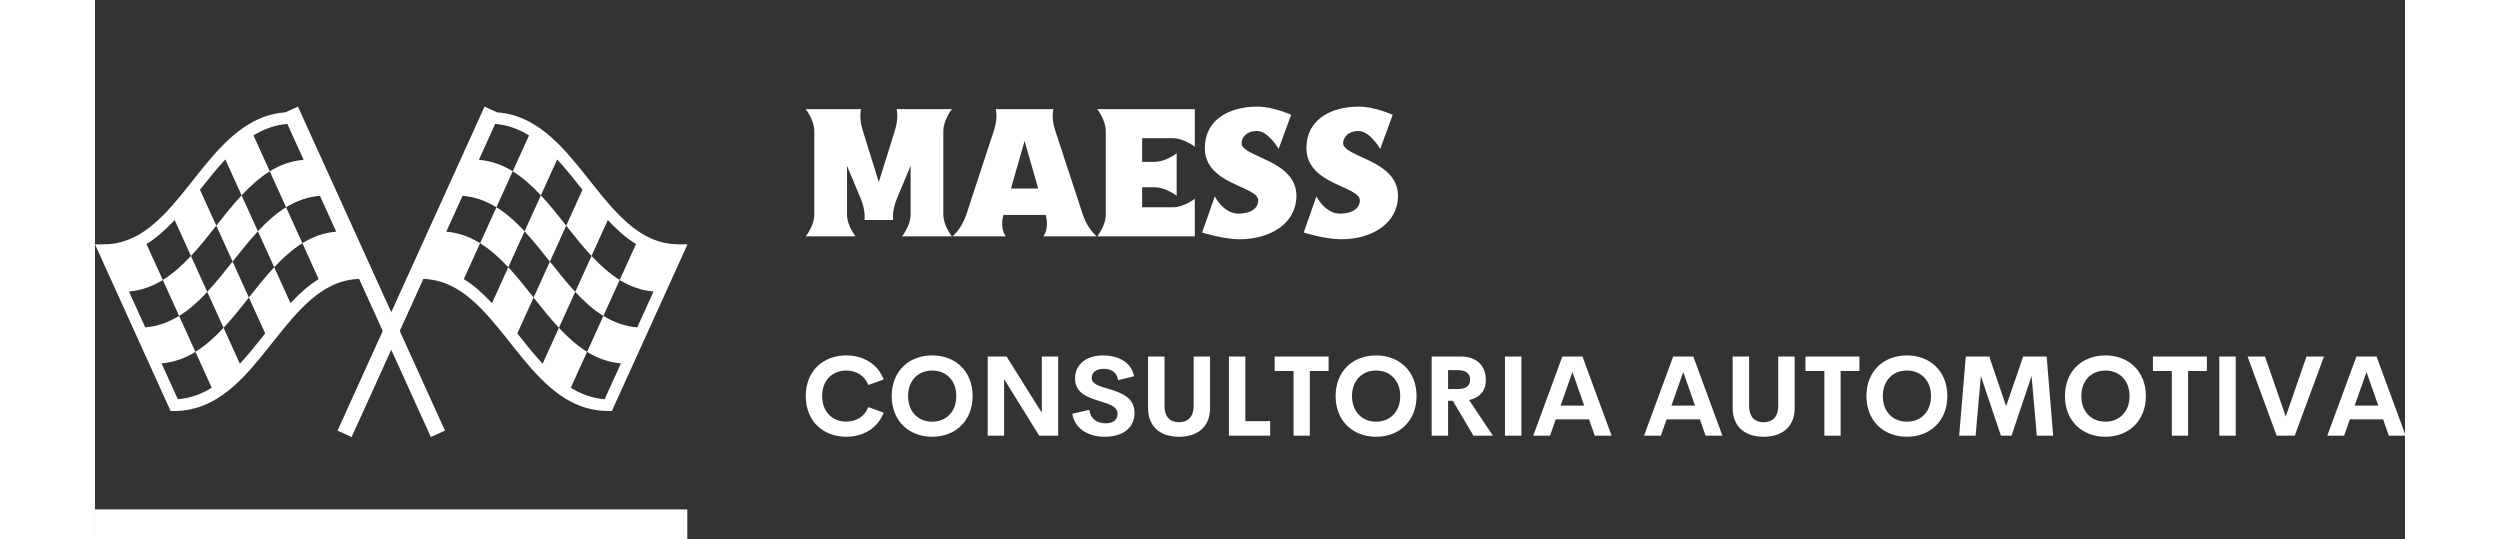 <svg xmlns="http://www.w3.org/2000/svg" width="422.067" viewBox="0 0 390 91" preserveAspectRatio="xMidYMid meet" class="css-8aabad" id="eheccehg"><rect x="0" y="0" width="390" height="91" fill="#333333" stroke="none"/><defs id="SvgjsDefs14112"></defs><g id="SvgjsG14113" featurekey="symbolGroupContainer" transform="matrix(1,0,0,1,0,0)" fill="#fff"><rect y="0" height="1" width="1" opacity="0"></rect><rect y="86" width="100" height="5"></rect></g><g id="SvgjsG14114" featurekey="symbolFeature-0" transform="matrix(1.119,0,0,1.119,0,18)" fill="#fff"><path xmlns="http://www.w3.org/2000/svg" d="M30.624,0l-1.91,0.867c-1.421,0.099-2.773,0.443-4.109,1.049c-0.25,0.113-0.501,0.238-0.749,0.369  c-0.519,0.276-1.042,0.598-1.555,0.956c-0.994,0.694-1.98,1.542-3.015,2.59c-0.421,0.427-0.844,0.88-1.292,1.385  c-0.917,1.034-1.806,2.134-2.629,3.168c-0.199,0.251-0.398,0.501-0.597,0.752c-0.198,0.25-0.396,0.5-0.595,0.75  c-0.809,1.015-1.679,2.093-2.569,3.096c-0.427,0.481-0.829,0.912-1.229,1.317c-0.958,0.972-1.864,1.752-2.769,2.385  C7.15,19.002,6.688,19.287,6.23,19.53c-1.57,0.834-3.16,1.24-4.874,1.243L0,20.775l11.412,25.15l0.565-0.001  c1.708-0.002,3.371-0.366,4.944-1.079c0.25-0.113,0.501-0.237,0.75-0.369c0.519-0.275,1.042-0.598,1.555-0.955  c0.993-0.695,1.979-1.541,3.014-2.592c0.422-0.427,0.844-0.88,1.292-1.385c0.917-1.032,1.806-2.133,2.629-3.168  c0.197-0.248,0.394-0.496,0.591-0.745c0.2-0.253,0.4-0.505,0.601-0.757c0.808-1.015,1.677-2.092,2.569-3.096  c0.428-0.481,0.829-0.913,1.229-1.319c0.959-0.972,1.865-1.752,2.77-2.383c0.456-0.318,0.918-0.604,1.375-0.845  c1.474-0.784,2.963-1.188,4.557-1.239l10.824,23.854l2.128-0.965L30.624,0z M29.022,2.61c0.819,1.805,1.638,3.609,2.457,5.415  c-1.894,0.157-3.573,0.788-5.109,1.734c-0.818-1.805-1.638-3.609-2.457-5.415C25.449,3.398,27.128,2.768,29.022,2.61z M26.375,9.765  c0.819,1.806,1.638,3.61,2.457,5.415c-1.536,0.946-2.929,2.207-4.25,3.626c-0.819-1.805-1.638-3.609-2.457-5.414  C23.446,11.973,24.838,10.711,26.375,9.765z M19.665,7.968c0.819,1.805,1.638,3.61,2.457,5.415  c-1.322,1.419-2.571,2.996-3.822,4.573c-0.818-1.805-1.638-3.61-2.457-5.415C17.094,10.964,18.344,9.388,19.665,7.968z   M18.306,17.961c0.819,1.805,1.638,3.61,2.457,5.415c-1.25,1.577-2.5,3.154-3.822,4.573c-0.819-1.806-1.638-3.61-2.457-5.415  C15.805,21.115,17.056,19.539,18.306,17.961z M12.025,17.11c0.819,1.805,1.638,3.61,2.457,5.415  c-1.321,1.419-2.714,2.681-4.25,3.627c-0.819-1.805-1.638-3.61-2.457-5.415C9.311,19.791,10.704,18.53,12.025,17.11z M5.127,27.892  c1.894-0.157,3.573-0.787,5.109-1.734c0.819,1.806,1.638,3.609,2.457,5.415c-1.537,0.945-3.216,1.576-5.109,1.734  C6.765,31.501,5.946,29.697,5.127,27.892z M12.504,44.151c-0.819-1.806-1.638-3.609-2.457-5.415c1.895-0.157,3.574-0.788,5.11-1.734  c0.819,1.806,1.638,3.609,2.457,5.415C16.078,43.363,14.398,43.993,12.504,44.151z M15.152,36.996  c-0.819-1.806-1.639-3.609-2.458-5.415c1.536-0.945,2.93-2.207,4.251-3.627c0.818,1.806,1.638,3.61,2.457,5.415  C18.081,34.788,16.688,36.049,15.152,36.996z M21.861,38.792c-0.819-1.806-1.638-3.609-2.457-5.415  c1.322-1.419,2.572-2.995,3.822-4.572c0.819,1.806,1.638,3.609,2.457,5.415C24.433,35.796,23.183,37.374,21.861,38.792z   M23.221,28.8c-0.819-1.806-1.638-3.61-2.457-5.415c1.25-1.578,2.5-3.154,3.821-4.573c0.819,1.805,1.638,3.61,2.457,5.415  C25.721,25.646,24.471,27.222,23.221,28.8z M29.502,29.651c-0.819-1.806-1.639-3.609-2.458-5.415  c1.322-1.419,2.715-2.681,4.251-3.627c0.818,1.805,1.638,3.61,2.457,5.415C32.216,26.97,30.823,28.232,29.502,29.651z   M31.291,20.603c-0.819-1.805-1.638-3.609-2.457-5.415c1.536-0.946,3.215-1.577,5.109-1.734c0.819,1.805,1.638,3.61,2.457,5.415  C34.506,19.026,32.826,19.657,31.291,20.603z"></path><path xmlns="http://www.w3.org/2000/svg" d="M88.043,20.773c-1.713-0.003-3.303-0.409-4.874-1.243c-0.456-0.244-0.919-0.528-1.373-0.845  c-0.906-0.633-1.812-1.413-2.771-2.385c-0.399-0.406-0.803-0.836-1.229-1.317c-0.892-1.003-1.762-2.081-2.569-3.096  c-0.199-0.25-0.396-0.5-0.596-0.75c-0.198-0.251-0.397-0.501-0.596-0.752c-0.824-1.034-1.714-2.134-2.631-3.168  c-0.447-0.505-0.87-0.958-1.292-1.385c-1.033-1.049-2.02-1.896-3.014-2.59c-0.514-0.358-1.036-0.68-1.556-0.956  c-0.247-0.131-0.5-0.255-0.749-0.369c-1.335-0.606-2.687-0.951-4.107-1.049L58.777,0L36.596,48.882l2.127,0.965l10.824-23.854  c1.594,0.051,3.082,0.455,4.557,1.239c0.457,0.241,0.919,0.526,1.375,0.845c0.904,0.631,1.811,1.411,2.77,2.383  c0.399,0.406,0.801,0.838,1.229,1.319c0.89,1.004,1.761,2.081,2.568,3.096c0.2,0.252,0.4,0.504,0.602,0.757  c0.196,0.249,0.393,0.497,0.591,0.745c0.822,1.035,1.712,2.136,2.629,3.168c0.447,0.505,0.871,0.958,1.292,1.385  c1.034,1.051,2.021,1.896,3.014,2.592c0.514,0.357,1.037,0.68,1.556,0.955c0.248,0.132,0.5,0.256,0.75,0.369  c1.571,0.713,3.235,1.077,4.943,1.079l0.565,0.001L89.4,20.775L88.043,20.773z M77.375,17.11c1.322,1.419,2.715,2.681,4.251,3.627  c-0.819,1.805-1.638,3.609-2.456,5.415c-1.537-0.946-2.931-2.208-4.252-3.627C75.737,20.72,76.556,18.916,77.375,17.11z   M74.917,22.534c-0.82,1.805-1.639,3.609-2.457,5.415c-1.321-1.419-2.571-2.996-3.822-4.573c0.819-1.805,1.638-3.61,2.458-5.415  C72.345,19.539,73.595,21.115,74.917,22.534z M69.734,7.968c1.322,1.419,2.572,2.996,3.822,4.573  c-0.819,1.805-1.638,3.609-2.457,5.415c-1.25-1.577-2.5-3.154-3.821-4.573C68.098,11.578,68.916,9.773,69.734,7.968z M67.275,13.392  c-0.818,1.805-1.637,3.609-2.456,5.414c-1.322-1.419-2.715-2.68-4.251-3.626c0.819-1.805,1.638-3.609,2.457-5.415  C64.562,10.711,65.954,11.973,67.275,13.392z M60.378,2.61c1.895,0.157,3.573,0.788,5.109,1.734  c-0.819,1.805-1.638,3.61-2.456,5.415c-1.537-0.946-3.216-1.577-5.11-1.734C58.74,6.22,59.559,4.415,60.378,2.61z M53.001,18.869  c0.818-1.805,1.637-3.609,2.457-5.415c1.894,0.157,3.572,0.789,5.109,1.734c-0.82,1.805-1.639,3.61-2.457,5.415  C56.573,19.657,54.895,19.026,53.001,18.869z M59.899,29.651c-1.322-1.419-2.715-2.681-4.251-3.627  c0.818-1.805,1.637-3.609,2.457-5.415c1.535,0.946,2.929,2.208,4.251,3.627C61.536,26.042,60.718,27.845,59.899,29.651z   M62.357,24.227c0.819-1.805,1.638-3.61,2.457-5.415c1.322,1.419,2.572,2.996,3.822,4.573c-0.82,1.805-1.639,3.609-2.457,5.415  C64.929,27.222,63.679,25.646,62.357,24.227z M67.539,38.792c-1.321-1.419-2.571-2.996-3.821-4.572  c0.818-1.806,1.637-3.609,2.457-5.415c1.25,1.577,2.499,3.153,3.821,4.572C69.177,35.183,68.357,36.987,67.539,38.792z   M69.998,33.369c0.818-1.805,1.637-3.609,2.457-5.415c1.321,1.42,2.714,2.682,4.251,3.627c-0.82,1.806-1.639,3.609-2.457,5.415  C72.712,36.049,71.319,34.788,69.998,33.369z M76.896,44.151c-1.895-0.158-3.574-0.788-5.109-1.734  c0.818-1.806,1.637-3.609,2.457-5.415c1.535,0.946,3.215,1.577,5.108,1.734C78.533,40.542,77.715,42.345,76.896,44.151z   M81.817,33.307c-1.895-0.158-3.574-0.789-5.11-1.734c0.819-1.806,1.638-3.609,2.456-5.415c1.537,0.947,3.217,1.577,5.11,1.734  C83.454,29.697,82.636,31.501,81.817,33.307z"></path></g><g id="SvgjsG14115" featurekey="nameFeature-0" transform="matrix(0.767,0,0,0.767,119.601,9.224)" fill="#fff"><path d="M0.52 40 c0 0 1.88 -2.36 1.88 -4.76 l0 -18.44 c0 -2.4 -1.88 -4.8 -1.88 -4.8 l12.16 0 s-0.454 1.571 0.236 4.223 l3.684 11.817 l3.684 -11.817 c0.69 -2.652 0.236 -4.223 0.236 -4.223 l12.16 0 s-1.88 2.4 -1.88 4.8 l0 18.44 c0 2.4 1.88 4.76 1.88 4.76 l-10.96 0 s1.88 -2.36 1.88 -4.76 l0 -10.76 l-5 11.92 l-4 0 l-5 -11.92 l0 10.76 c0 2.4 1.88 4.76 1.88 4.76 l-10.96 0 z M13.44 36.4 c0 0 0.36 -1.88 -0.84 -4.76 l2 4.76 l-1.16 0 z M18.6 36.4 l2 -4.76 c-1.2 2.88 -0.84 4.76 -0.84 4.76 l-1.16 0 z M32.811 40 c0 0 1.993 -1.58 3.042 -4.773 l6.064 -18.454 c0.986 -3.002 0.414 -4.774 0.414 -4.774 l12.709 0 s-0.572 1.771 0.414 4.774 l0 0 l6.064 18.454 c1.049 3.192 3.042 4.772 3.042 4.772 l-11.749 0 s1.401 -1.644 0.514 -4.72 l-9.28 0 c-0.886 3.076 0.514 4.72 0.514 4.72 l-11.749 0 z M45.686 29.48 l6 0 l-3 -10.48 z M64.68 40 c0 0 1.88 -2.36 1.88 -4.76 l0 -18.44 c0 -2.4 -1.88 -4.8 -1.88 -4.8 l21.48 0 l0 8.28 s-2.4 -1.88 -4.8 -1.88 l-6.8 0 l0 5.2 l2.8 0 c2.4 0 4.8 -1.88 4.8 -1.88 l0 9.36 s-2.4 -1.88 -4.8 -1.88 l-2.8 0 l0 4.4 l6.8 0 c2.4 0 4.8 -1.88 4.8 -1.88 l0 8.28 l-21.48 0 z M95.96 40.64 c-3.44 0 -8.2 -1.48 -8.2 -1.48 l2.8 -7.96 s1.88 3.8 5.2 3.8 c2.68 0 4.36 -1.16 4.36 -2.92 c0 -3.2 -11.76 -3.398 -11.76 -11.52 c0 -5.96 4.92 -9.12 11.64 -9.12 c3.32 0 7.36 1.8 7.36 1.8 l-2.76 7.52 s-2.24 -3.96 -4.8 -3.96 c-2.16 0 -3.36 1.36 -3.36 2.68 c0 3.12 12.08 3.64 12.08 11.6 c0 5.92 -5.52 9.56 -12.56 9.56 z M118.32 40.64 c-3.44 0 -8.2 -1.48 -8.2 -1.48 l2.8 -7.96 s1.88 3.8 5.2 3.8 c2.68 0 4.36 -1.16 4.36 -2.92 c0 -3.2 -11.76 -3.398 -11.76 -11.52 c0 -5.96 4.92 -9.12 11.64 -9.12 c3.32 0 7.36 1.8 7.36 1.8 l-2.76 7.52 s-2.24 -3.96 -4.8 -3.96 c-2.16 0 -3.36 1.36 -3.36 2.68 c0 3.12 12.08 3.64 12.08 11.6 c0 5.92 -5.52 9.56 -12.56 9.56 z"></path></g><g id="SvgjsG14116" featurekey="sloganFeature-0" transform="matrix(0.947,0,0,0.947,119.186,54.611)" fill="#fff"><path d="M8.076 20.195 c-4.15 0 -7.217 -2.822 -7.217 -7.256 s3.066 -7.246 7.217 -7.246 c3.144 0 5.664 1.611 6.67 4.287 l-2.734 0.996 c-0.625 -1.641 -2.119 -2.588 -3.936 -2.588 c-2.432 0 -4.297 1.699 -4.297 4.551 s1.865 4.561 4.297 4.561 c1.816 0 3.311 -0.957 3.936 -2.598 l2.734 0.996 c-1.006 2.676 -3.525 4.297 -6.67 4.297 z M23.398 20.195 c-4.15 0 -7.217 -2.832 -7.217 -7.256 c0 -4.434 3.066 -7.246 7.217 -7.246 c4.141 0 7.207 2.812 7.207 7.246 c0 4.424 -3.066 7.256 -7.207 7.256 z M23.398 17.51 c2.432 0 4.297 -1.709 4.297 -4.57 c0 -2.852 -1.865 -4.551 -4.297 -4.551 s-4.297 1.699 -4.297 4.551 c0 2.861 1.865 4.57 4.297 4.57 z M42.94 5.889 l2.92 0 l0 14.111 l-3.389 0 l-6.25 -10.088 l0 10.088 l-2.92 0 l0 -14.111 l3.35 0 l6.289 10.029 l0 -10.029 z M54.199 20.195 c-3.027 0 -5.391 -1.455 -5.82 -4.102 l3.027 -0.693 c0.195 1.582 1.357 2.402 2.91 2.402 c1.191 0 2.139 -0.527 2.129 -1.719 c-0.01 -1.328 -1.572 -1.748 -3.291 -2.275 c-2.07 -0.645 -4.287 -1.406 -4.287 -4.004 c0 -2.627 2.148 -4.111 4.981 -4.111 c2.481 0 4.981 1.006 5.547 3.711 l-2.832 0.703 c-0.264 -1.406 -1.211 -2.022 -2.539 -2.022 c-1.182 0 -2.188 0.488 -2.188 1.65 c0 1.084 1.387 1.445 2.988 1.924 c2.129 0.645 4.648 1.465 4.648 4.277 c0 2.998 -2.51 4.258 -5.273 4.258 z M67.402 20.195 c-3.096 0 -5.518 -1.582 -5.518 -5.137 l0 -9.17 l2.93 0 l0 8.77 c0 2.148 1.143 2.949 2.588 2.949 c1.455 0 2.607 -0.811 2.607 -2.949 l0 -8.77 l2.93 0 l0 9.17 c0 3.555 -2.432 5.137 -5.537 5.137 z M79.229 17.412 l4.424 0 l0 2.588 l-7.354 0 l0 -14.111 l2.93 0 l0 11.523 z M94.073 5.889 l0 2.578 l-3.35 0 l0 11.533 l-2.9 0 l0 -11.533 l-3.369 0 l0 -2.578 l9.619 0 z M102.539 20.195 c-4.15 0 -7.217 -2.832 -7.217 -7.256 c0 -4.434 3.066 -7.246 7.217 -7.246 c4.141 0 7.207 2.812 7.207 7.246 c0 4.424 -3.066 7.256 -7.207 7.256 z M102.539 17.51 c2.432 0 4.297 -1.709 4.297 -4.57 c0 -2.852 -1.865 -4.551 -4.297 -4.551 s-4.297 1.699 -4.297 4.551 c0 2.861 1.865 4.57 4.297 4.57 z M119.893 20 l-3.672 -6.211 l-0.85 0 l0 6.211 l-2.93 0 l0 -14.111 l5.117 0 c3.193 0 4.541 1.885 4.541 4.219 c0 1.895 -1.074 3.125 -2.988 3.535 l4.248 6.357 l-3.467 0 z M115.371 8.32 l0 3.369 l1.728 0 c1.562 0 2.197 -0.664 2.197 -1.68 c0 -1.006 -0.635 -1.69 -2.197 -1.69 l-1.728 0 z M125.508 20 l0 -14.111 l2.93 0 l0 14.111 l-2.93 0 z M141.524 20 l-1.025 -2.91 l-5.928 0 l-1.025 2.91 l-2.998 0 l5.195 -14.111 l3.584 0 l5.195 14.111 l-2.998 0 z M135.43 14.639 l4.209 0 l-2.1 -5.986 z M161.28 20 l-1.025 -2.91 l-5.928 0 l-1.025 2.91 l-2.998 0 l5.195 -14.111 l3.584 0 l5.195 14.111 l-2.998 0 z M155.186 14.639 l4.209 0 l-2.1 -5.986 z M171.621 20.195 c-3.096 0 -5.518 -1.582 -5.518 -5.137 l0 -9.17 l2.93 0 l0 8.77 c0 2.148 1.143 2.949 2.588 2.949 c1.455 0 2.607 -0.811 2.607 -2.949 l0 -8.77 l2.93 0 l0 9.17 c0 3.555 -2.432 5.137 -5.537 5.137 z M188.701 5.889 l0 2.578 l-3.35 0 l0 11.533 l-2.9 0 l0 -11.533 l-3.369 0 l0 -2.578 l9.619 0 z M197.168 20.195 c-4.15 0 -7.217 -2.832 -7.217 -7.256 c0 -4.434 3.066 -7.246 7.217 -7.246 c4.141 0 7.207 2.812 7.207 7.246 c0 4.424 -3.066 7.256 -7.207 7.256 z M197.168 17.51 c2.432 0 4.297 -1.709 4.297 -4.57 c0 -2.852 -1.865 -4.551 -4.297 -4.551 s-4.297 1.699 -4.297 4.551 c0 2.861 1.865 4.57 4.297 4.57 z M223.242 20 l-2.92 0 l-0.928 -10.635 l-3.574 10.635 l-1.895 0 l-3.574 -10.635 l-0.938 10.635 l-2.93 0 l1.182 -14.111 l4.18 0 l3.008 8.857 l3.047 -8.857 l4.18 0 z M232.559 20.195 c-4.15 0 -7.217 -2.832 -7.217 -7.256 c0 -4.434 3.066 -7.246 7.217 -7.246 c4.141 0 7.207 2.812 7.207 7.246 c0 4.424 -3.066 7.256 -7.207 7.256 z M232.559 17.51 c2.432 0 4.297 -1.709 4.297 -4.57 c0 -2.852 -1.865 -4.551 -4.297 -4.551 s-4.297 1.699 -4.297 4.551 c0 2.861 1.865 4.57 4.297 4.57 z M250.645 5.889 l0 2.578 l-3.35 0 l0 11.533 l-2.9 0 l0 -11.533 l-3.369 0 l0 -2.578 l9.619 0 z M252.861 20 l0 -14.111 l2.93 0 l0 14.111 l-2.93 0 z M268.408 5.889 l3.115 0 l-5.215 14.111 l-3.223 0 l-5.186 -14.111 l3.106 0 l3.701 10.693 z M283.086 20 l-1.025 -2.91 l-5.928 0 l-1.025 2.91 l-2.998 0 l5.195 -14.111 l3.584 0 l5.195 14.111 l-2.998 0 z M276.992 14.639 l4.209 0 l-2.1 -5.986 z"></path></g></svg>